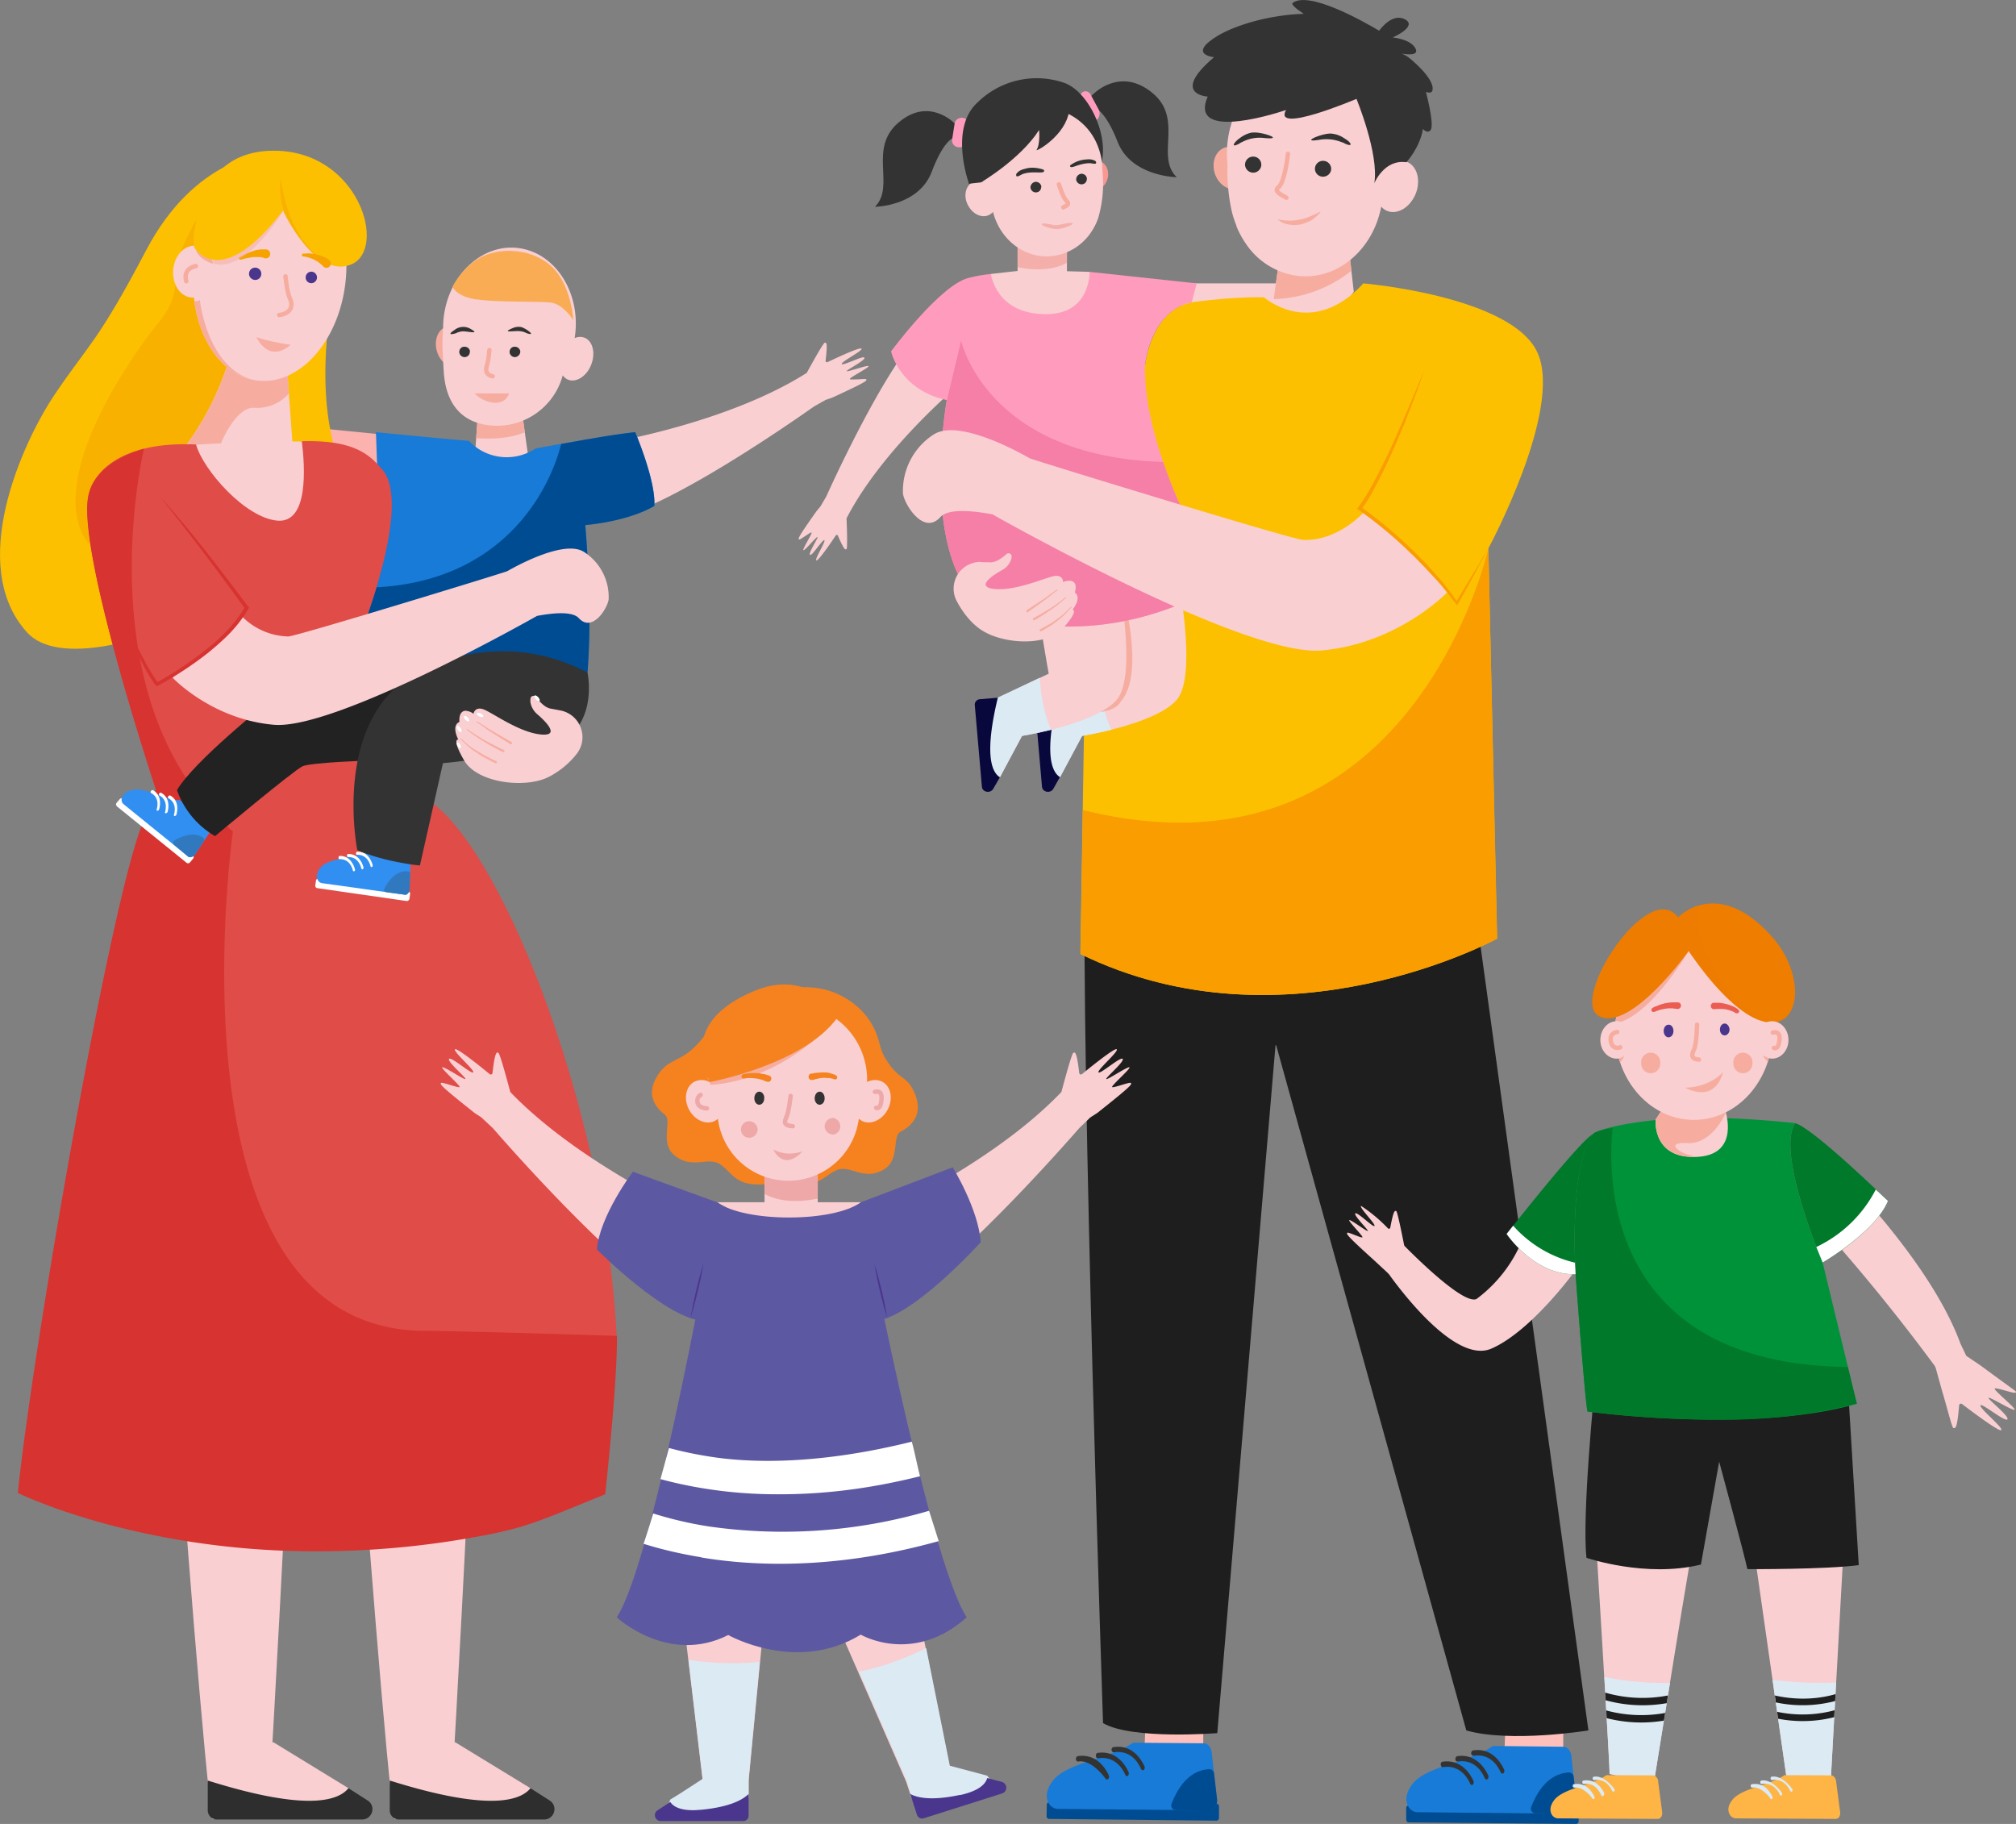 <svg xmlns="http://www.w3.org/2000/svg" viewBox="0 0 105 95"><rect x="0" y="0" width="105" height="95" fill="#808080" stroke="none"/><path fill="#fcb2ae" d="M19.59 22.6l-5.23-.52.35 1.29 6.11 1.49z"/><g fill="#f9cfd2" stroke-width=".58"><path d="M44.26 19.74c.01-.09 1.06-.62.97-.67-.05-.03-.32.05-.58.13-.28.08-.55.16-.55.13-.02-.06 1-.57.92-.7-.03-.06-.33.05-.61.17-.29.11-.56.22-.57.16-.02-.13 1.12-.7 1.03-.8-.08-.1-1.36.51-1.77.7a.07.07 0 01-.1-.07c.1-.88.06-.95-.04-.94-.07 0-.58.91-.94 1.57-4.1 2.61-10.25 3.63-10.25 3.63s-3.2 4.33-.12 3.99c2.7-.3 9.19-4.77 10.75-5.87l.6-.34.35-.12c1.82-.84 1.8-.88 1.77-.95 0-.03-.21-.02-.42 0-.22 0-.44.02-.44-.02zm-1.99 8c.03.07-.52.92-.42.92.09 0 .69-.73.73-.69.04.05-.5.86-.39.93.06.03.22-.17.38-.38.17-.21.33-.42.37-.38.06.09-.53 1-.42 1.05.1.04.8-.98 1.01-1.3.03-.04.1-.04.11.01.31.71.38.75.45.7.05-.04.03-.94 0-1.6 1.91-3.72 6.07-7.14 6.07-7.14s.47-4.62-1.68-3.04c-1.89 1.39-4.77 7.55-5.45 9.05l-.3.51-.2.24c-1 1.41-.96 1.43-.91 1.48.02.02.17-.08.32-.18.15-.1.31-.21.33-.18zm-14.64 65.4l-3.93-2.4-3.4 2 1.18.84 4.12.59s1.6-.2 1.68-.24c.07-.05.35-.79.35-.79z"/><path d="M18.16 58.2l.62 15.65c.09 2.31 1.44 19.46 1.76 20.9l2.92-.21s1.98-33.12 1.36-36.35c-.62-3.23-6.66 0-6.66 0z"/></g><g stroke-width=".58"><path fill="#2d2e2d" d="M27.63 93.14l1 .64c.45.29.25.99-.3.99h-7.55a.48.48 0 01-.48-.47v-1.56c5.03 1.58 6.76 1.1 7.33.4z"/><path fill="#f9cfd2" d="M18.15 93.14l-3.92-2.4-3.41 2 1.18.84 4.12.59s1.6-.2 1.68-.24c.07-.05.35-.79.35-.79z"/><path fill="#f9cfd2" d="M8.68 58.2l.62 15.65c.1 2.31 1.44 19.46 1.77 20.9l2.9-.21s2-33.12 1.37-36.35c-.62-3.23-6.66 0-6.66 0z"/><path fill="#2d2e2d" d="M18.15 93.14l1 .64c.45.29.25.99-.3.99H11.3a.48.48 0 01-.48-.47v-1.56c5.03 1.58 6.76 1.1 7.33.4z"/><path fill="#ffc0bb" d="M62.67 91.58v-2.1l-2.44-.67-.54.23-.1 2.54.77 2.2z"/><path fill="#004c92" d="M54.64 94.74l8.71.09c.08 0 .14-.06.14-.14v-.6a.13.13 0 00-.13-.14l-8.7-.08a.13.13 0 00-.14.13l-.01.6c0 .08.06.14.13.14z"/><path fill="#177bd7" d="M63.11 91.28l.27 2.44c.04.3-.14.58-.37.57l-7.9-.07a.58.58 0 01-.52-.36c-.11-.25-.13-.6.23-1.09.7-.95 2.96-1.17 4.13-1.96a.25.25 0 01.14-.04l3.61.03c.2 0 .38.2.41.48z"/><path fill="#333" d="M59.56 92.2c.06-.04.08-.14.05-.2-.16-.34-.63-1.16-1.62-1-.06 0-.1.08-.1.15.02.08.07.13.12.12.9-.14 1.3.58 1.42.87.03.06.08.08.13.05zm-.83.3c.06-.04.08-.13.05-.2-.15-.34-.63-1.15-1.62-1-.05.01-.1.09-.08.16 0 .08.05.13.11.12.89-.14 1.3.58 1.42.86.02.06.08.09.12.06z"/><path fill="#004c92" d="M63.01 94.3c.21 0 .38-.23.38-.5a.5.5 0 000-.08l-.16-1.36a.24.24 0 00-.24-.21h-.01c-.57.02-1.4.35-1.96 1.8-.06.16.05.33.22.33z"/><path fill="#ffc0bb" d="M81.42 91.9v-2.1l-2.45-.67-.54.24-.1 2.53.78 2.21z"/><path fill="#004c92" d="M73.37 94.92l8.71.08c.08 0 .14-.06.14-.13v-.61a.13.13 0 00-.13-.14l-8.7-.08a.13.13 0 00-.15.13v.61c0 .08.06.14.13.14z"/><path fill="#177bd7" d="M81.84 91.45l.27 2.45c.04.3-.14.57-.37.57l-7.9-.08a.56.56 0 01-.52-.36c-.11-.24-.13-.6.23-1.09.7-.94 2.96-1.17 4.13-1.95a.26.26 0 01.14-.05l3.6.04c.21 0 .39.2.42.47z"/></g><g fill="#333" stroke-width=".58"><path d="M78.29 92.37c.06-.04.08-.13.05-.2-.16-.34-.63-1.16-1.62-1-.06.01-.1.08-.1.16.02.08.07.12.12.12.9-.14 1.3.58 1.42.86.03.06.08.08.13.06zm-.82.3c.05-.03.07-.13.04-.2-.15-.33-.63-1.15-1.62-1-.05.02-.1.09-.09.17.01.07.06.12.12.11.89-.14 1.3.58 1.41.87.03.06.09.08.14.05z"/><path d="M76.7 92.96c.05-.04.08-.13.04-.2-.15-.34-.63-1.15-1.62-1-.05.01-.1.09-.08.16 0 .08.06.13.11.12.89-.14 1.3.58 1.42.86.02.06.08.09.13.06z"/></g><g stroke-width=".58"><path fill="#004c92" d="M81.75 94.47l-1.78-.02a.24.24 0 01-.22-.33c.56-1.45 1.39-1.77 1.96-1.8.13 0 .24.1.25.21l.15 1.37v.07c0 .27-.16.5-.37.5z"/><path fill="#1e1e1e" d="M56.52 44.87C59.83 48.6 66.47 54 66.47 54L63.4 90.27s-4.43.36-5.95-.52c0 0-1.16-34.38-.94-44.88z"/><path fill="#1e1e1e" d="M57.77 46.26c.01-.53-1.28 1.03-1.26.6.51-8.8 16.62-1.42 16.62-1.42l3.38-.53 6.22 45.22s-4.05.66-6.36 0l-9.9-35.68s-3.55-1.14-8.7-8.2z"/><path fill="#f9cfd2" d="M62.33 14.76h5.5l.26 2.47s-1.79.47-1.96.36c-.16-.11-3.13-.82-3.13-.9 0-.06-1.55-.39-1.48-.42.07-.04.11-1.52.11-1.52z"/><path fill="#f9cfd2" d="M70.23 12.74l.28 2.46-.15.2a4.75 4.75 0 01-4.23 1.71l.58-4.2z"/><path fill="#f6ada0" d="M66.34 15.58l.37-2.67 3.52-.17.16 1.36a6.8 6.8 0 01-4.05 1.48zM65 8.5c.18.6-.07 1.19-.56 1.32-.48.14-1-.23-1.18-.82-.17-.6.08-1.18.56-1.32.48-.13 1.01.24 1.18.83z"/><path fill="#f9cfd2" d="M64.4 11.76a5 5 0 01-.26-.82 9.66 9.66 0 01-.21-2.22c0-.15 0-.3-.02-.44a5.2 5.2 0 01.22-1.82 4.4 4.4 0 014.25-3.25c2.56.1 4.45 2.54 4.18 5.26.29-.13.6-.13.85.03.48.31.6 1.1.24 1.77-.36.67-1.04.96-1.53.65a.85.85 0 01-.18-.16c-.44 2.3-2.35 3.88-4.42 3.6a3.82 3.82 0 01-2.64-1.68 4.5 4.5 0 01-.49-.92z"/></g><g fill="#333" stroke-width=".58"><path d="M68.49 8.74c-.03.22.13.43.36.46.23.03.45-.13.48-.36a.42.42 0 00-.37-.46.42.42 0 00-.47.36zm-3.64-.22c-.03.23.14.44.37.47.23.03.44-.14.47-.36a.42.42 0 00-.37-.47.42.42 0 00-.47.36zm3.88-1.24a2.12 2.12 0 011.16.13l.07.02.07.04c.46.22.38-.04-.02-.27a1.39 1.39 0 00-.66-.24c-.45-.05-1.72.5-.62.32zm-3.51-.38a1.5 1.5 0 00-.64.29c-.28.18-.55.58 0 .27l.06-.04.07-.03a1.96 1.96 0 011.15-.2c1.11.1-.2-.36-.64-.28z"/><path d="M63.46 1.84C64.39 1.3 66.13.77 67.9.72c-.42-.28-.67-.5-.57-.57.84-.63 3.61.92 4.5 1.45.16-.22.73-.9 1.33-.6.72.36-.62.95-.62.95s.96.09 1.19.59c.17.37-.42.3-.74.25.1.03.24.1.4.22 0 0 1.34 1.06 1.22 1.68-.03.15-.16.16-.34.1.16.64.44 1.86.21 2.02-.13.1-.26.02-.37-.09-.16.98-.86 1.73-.86 1.73-1.16-.17-1.67 1.09-1.67 1.09.25-1.53-.93-4.39-.93-4.39s-4.38 1.86-3.67.58c0 0-5.14 1.77-4.08-.7 0 0-1.96-.1.33-2.05 0 0-1.44-.14.23-1.14z"/></g><g stroke-width=".58"><path fill="#f9cfd2" d="M51.6 14.27l1.77-.2 3.38.09.66 1.53-1.06.9s-.65.6-1.46.44c-.82-.15.99.12-.95-.2-1.94-.33-2.3-.21-2.28-.56.03-.35-.15-.6-.12-.92l.07-1.08z"/><path fill="#fdc000" d="M71 14.76s7.83.66 9.1 3.66c1.28 3-2.58 10.14-2.58 10.14l.45 20.33s-11 6.03-21.7.8l.35-21.47 1.36-9.61 1.66.43s.3-3.03 2.6-3.32c2.32-.3 3.6-.23 3.6-.23s2.48 2.2 5.17-.73z"/><path fill="#f9cfd2" d="M61.29 29.7s-.72-.56-.88-.5c-.15.06-3.35.14-3.35 1.15.01 1 .69 4.74.69 4.74l-2.66 1.25-.44.7-.16 2.35s.2.9.23.93c.03.04.49.16.49.16l1.15-2.15c.88-.15 3.96-.76 4.93-1.88 1.12-1.3 0-6.74 0-6.74z"/><path fill="#dceaf4" d="M57.29 35.3l-2.2 1.04-.44.7-.16 2.35s.2.9.23.93c.03.04.49.16.49.16l1.15-2.15c.3-.05.87-.16 1.52-.32-.44-.97-.56-2-.6-2.7z"/><path fill="#09083c" d="M55.2 40.48l-.33.59c-.15.28-.58.2-.6-.1l-.37-4.25a.28.28 0 01.26-.3l.93-.08c-.7 2.9-.33 3.86.12 4.14z"/><path fill="#f6ada0" d="M58.67 31.75l-.7.26c-.16.06-.36.28-.35 1.29 0 1-1.18.86-1.18.86h-.4l.18.34.35.18s-.3.65-.26.68c.03.04.09.35.09.35l.96 1.37c.88-.15.96-.48 1.03-.56 1.13-1.31.28-4.77.28-4.77z"/><path fill="#f9cfd2" d="M58.16 29.7s-.72-.56-.87-.5c-.16.06-3.36.14-3.35 1.15 0 1 .68 4.74.68 4.74l-2.65 1.25-.45.7-.16 2.35s.2.9.23.93c.03.04.49.16.49.16l1.15-2.15c.88-.15 3.97-.76 4.93-1.88 1.13-1.3 0-6.74 0-6.74z"/><path fill="#dceaf4" d="M54.16 35.3l-2.2 1.04-.44.7-.16 2.35s.2.9.23.93c.03.04.49.16.49.16l1.15-2.15c.3-.05.87-.16 1.52-.32-.43-.97-.56-2-.59-2.7z"/><path fill="#09083c" d="M52.08 40.48l-.34.59c-.15.28-.58.2-.6-.1l-.37-4.25a.28.28 0 01.26-.3l.94-.08c-.7 2.9-.34 3.86.1 4.14z"/><path fill="#f6ada0" d="M66.53 11.42a2.78 2.78 0 001.71-.15l.14-.06.13-.06c.1-.04.18-.1.28-.13a2.2 2.2 0 01-.2.23l-.25.2c-.18.1-.39.19-.6.24-.2.04-.43.04-.64 0a1.2 1.2 0 01-.57-.27z"/><path fill="#ff9cbd" d="M51.6 14.27c-.37.04-.76.1-1.13.2-1.48.34-4.06 3.83-4.06 3.83s.43 2.01 2.9 2.54c0 0-1.84 10.22 3.3 11.43 6.46 1.52 11.56-2.24 11.56-2.24l-2.53-3.35s-2.1-4.27-2-7.64c0 0 .23-2.81 2.43-3.3l.26-.98-5.58-.6s.06 2.15-2.17 2.2c-2.72.06-2.97-2.1-2.97-2.1z"/><path fill="#fc903a" d="M61.64 26.68zm0 0zm0 0z"/><path fill="#f57fa6" d="M55.73 32.63c-.99 0-2.04-.1-3.13-.36-5.13-1.21-3.28-11.43-3.28-11.43l.74-3.1s1.3 6.05 10.52 6.32c.51 1.5 1.04 2.59 1.06 2.62l2.53 3.35s-3.53 2.6-8.43 2.6z"/><path fill="#f9cfd2" d="M71.06 26.65s-1.35 1.55-3.2 1.47c-.57-.02-14.17-4.2-14.23-4.25-.87-.5-3.78-2.03-5-1.24a3.49 3.49 0 00-1.6 3.09c.09.58 1.08 2.17 1.94 1.22.4-.45 1.59-.36 2.72-.15 0 0 13.1 7.44 17.14 7.09 4.03-.36 6.58-3.06 6.58-3.06s-2.4-3.08-4.35-4.17z"/><path fill="#f9cfd2" d="M51.1 29.27a1.39 1.39 0 00-1.27 2.04c.25.47.64 1.04 1.19 1.44 1.1.8 3.47.96 4.34-.02.87-.98.5-.97.5-.97s.51-.62.12-.9c0 0 .18-.5-.17-.6 0 0-.23-.05-.44.06 0 0 .02-.33-.36-.33-.39 0-2.06.83-3.27.68-.94-.12 0-.73.46-.98a1 1 0 00.45-.51.7.7 0 00.04-.19c.01-.14-.16-.23-.27-.13-.2.18-.54.44-.85.43l-.48-.01z"/></g><path fill="#f6ada0" stroke-width=".58" d="M55.8 31.64c-.11.1-.36.43-.7.67l-.3.23-.29.18-.2.12-.08.04a.05.05 0 01-.06-.01l-.02-.02a.07.07 0 010-.05l.01-.02.02-.01.08-.04.2-.11.3-.17.3-.21c.37-.24.64-.58.75-.65a.7.7 0 010 .06zm-.27-.5c-.12.09-.42.37-.77.6l-.32.22-.28.18-.2.12-.09.04h-.02-.02-.02l-.01-.03v-.05l.03-.03.08-.04.2-.11.29-.17.33-.2c.35-.22.66-.48.78-.57l.02.04zm-.43-.41l-.18.13c-.16.12-.34.28-.55.43l-.84.6h-.02-.02-.02l-.01-.02a.07.07 0 010-.05v-.02l.02-.02.85-.56c.22-.14.4-.3.56-.4l.16-.11.05.02z"/><g stroke-width=".58"><path fill="#f99d00" d="M56.4 42.19l-.12 7.5c10.69 5.23 21.7-.8 21.7-.8l-.46-20.33s-3.97 17.9-21.12 13.63z"/><path fill="#333" d="M49.71 6.42s-1.33-1.4-2.92-.03c-1.59 1.36-.14 3.31-1.22 4.38 0 0 2.28-.02 2.96-1.83.52-1.37.96-1.7 1.14-1.77.1-.05.2-.13.24-.26.05-.13.04-.32-.2-.5z"/><path fill="#ff9cbd" d="M50.15 6.14c-.2-.03-.4.1-.43.3l-.13.83c-.03.2.13.4.36.4.2.02.38-.12.4-.3l.1-.85a.35.35 0 00-.3-.38z"/><path fill="#333" d="M56.98 4.87s1.38-1.4 3.04-.03c1.65 1.36.14 3.31 1.27 4.39 0 0-2.37-.03-3.08-1.84-.54-1.37-1-1.7-1.18-1.77a.44.44 0 01-.26-.25c-.05-.14-.04-.32.21-.5z"/><path fill="#ff9cbd" d="M56.36 4.82c.14-.12.34-.07.44.1l.42.78c.1.19.05.44-.12.55-.15.1-.34.05-.43-.13l-.4-.78a.44.44 0 01.09-.52z"/><path fill="#f9cfd2" d="M53 14.94h2.57v-2.53H53z"/><path fill="#f5afaa" d="M53 13.93V12.4h2.57v1.29c-.55.3-1.37.46-2.57.23z"/><path fill="#333" d="M50.47 9.57s-1.06-2.88.45-4.24a4.39 4.39 0 014.55-1c1.27.5 2.27 2.73 1.9 4.14l-4.1-.7z"/><path fill="#f99893" d="M56.42 9.02c-.1.41.1.8.46.88.35.07.71-.2.81-.62.1-.42-.1-.81-.45-.89-.35-.07-.72.21-.82.63z"/><path fill="#f9cfd2" d="M57.2 11.35a6.4 6.4 0 00.22-2.43c0-.41-.06-.83-.22-1.25a3.1 3.1 0 00-3.18-2.04 3.31 3.31 0 00-2.83 3.85.65.65 0 00-.61.06c-.34.24-.4.8-.11 1.24.28.45.78.61 1.12.37a.63.63 0 00.13-.11c.4 1.56 1.83 2.56 3.32 2.26a2.84 2.84 0 001.85-1.3c.13-.2.23-.42.31-.65z"/><path fill="#333" d="M51.09 9.5s2.05-1.2 3.03-2.73c0 0 .07.75-.14 1.05.08.04 1.5-.79 1.7-2.01.2-1.23-1.8-.48-1.8-.48s-1.18-.04-1.23 0c-.05.03-.82.66-.85.7l-.93 1.8-.2.64-.21 1.1z"/><path fill="#f99d00" d="M77.1 29.26l-.43.71-.8 1.33-.2-.28-.13-.18-.14-.17-.27-.35-.3-.34-.14-.16-.15-.17-.3-.33-.63-.63a23.24 23.24 0 00-2.65-2.23l.23-.34.26-.43.24-.45a32.02 32.02 0 001.27-2.74l.2-.46.18-.47.18-.46c.24-.63.47-1.25.68-1.89a104.46 104.46 0 01-1.57 3.69c-.27.6-.56 1.21-.87 1.8-.3.6-.63 1.18-1.02 1.71l-.06.08.09.06a22.24 22.24 0 012.71 2.26c.22.2.42.42.63.63l.3.32.15.16.15.16.3.33.28.34.14.17.13.18.27.34.06.08.05-.08.8-1.44.39-.73.39-.72-.43.7z"/><path fill="#f9cfd2" d="M27.2 21.56l.32 2.28s-1.73 1.18-2.78-.16l.17-2.36z"/><path fill="#f6ada0" d="M24.2 17.76c.18.55 0 1.12-.39 1.28-.4.16-.86-.15-1.04-.7-.18-.54 0-1.11.39-1.28.39-.16.86.16 1.04.7zm.6 5.05l.11-1.5 2.3.25.12.96c-.43.18-1.25.4-2.53.3z"/><path fill="#f9cfd2" d="M23.11 19.33c-.04-.67-.09-1.34-.05-1.92l.02-.37c0-.51.09-1.03.27-1.55.6-1.67 2.06-2.73 3.56-2.58 2.03.2 3.39 2.39 3.02 4.7.23-.1.48-.08.67.07.37.3.4.98.09 1.53-.32.55-.88.77-1.25.48a.69.69 0 01-.13-.14 3.55 3.55 0 01-4.11 2.56c-.8-.16-1.97-.71-2.09-2.78z"/><path fill="#333" d="M27.09 17.25c.1.01.22.04.33.1.58.2-.06-.28-.3-.32a.78.78 0 00-.42.06c-.65.28.13.12.39.16zm-3.01.01a.88.88 0 00-.34.1c-.36.1-.36.02-.07-.17a.73.73 0 01.8-.08c.62.34-.13.13-.39.15z"/><path fill="#f9ac53" d="M24.81 15.6c-1.08-.17-1.24-.67-1.24-.67s.62-1.25 1.79-1.67c1.16-.42 2.71-.17 3.57.83.85 1 .93 2.59.93 2.59s-.51-.84-1.17-.92c-.65-.08-2.8 0-3.88-.17z"/><path fill="#fdc000" d="M13.82 7.99s-3.68.23-6.2 5.03-3.01 4.92-4.74 7.48c-1.73 2.56-4.63 8.96-1.47 12.44 3.16 3.47 17.8-4.66 17-6.8-.8-2.13-1.85-4.15-1.32-9.23.53-5.07-3.27-8.92-3.27-8.92z"/><path fill="#f6a300" d="M10.22 12.98s-.51-.63.41-2.17c0 0-1.47 2.12-1.47 3.58s-.64 2.06-1.33 2.96c-.69.9-5.06 6.84-3.6 10.33C5.7 31.18 14.4 28.8 14.4 28.8l-.28-9.33z" opacity=".5" style="mix-blend-mode:multiply"/><path fill="#f9cfd2" d="M11.81 19.1s-.8 2.7-2.77 4.89c.09.03 2.54 2.75 6.3.6l-.37-5.16z"/><path fill="#f6ada0" d="M14.97 19.42l-3.16-.32s-.8 2.7-2.77 4.89c.04.01.84.86 2.17 1.23-.57-.43.75-4.06 2.02-3.98a2.2 2.2 0 001.82-.75z"/><path fill="#f9cfd2" d="M17.99 14.74c.36-3.06-1.11-5.76-3.28-6.03-2.18-.26-4.23 2.01-4.6 5.08-.35 3.07 1.12 5.77 3.29 6.03 2.17.27 4.23-2 4.59-5.08z"/><path fill="#f6a300" d="M12.47 13.4l.2-.11a3.48 3.48 0 01.7-.27l.13-.02.11-.01h.1a.6.6 0 01.08 0h.07a.23.23 0 01.2.16.23.23 0 01-.06.25.23.23 0 01-.21.05h-.02l-.04-.02a.5.5 0 00-.06-.02l-.07-.01-.09-.01H13.17l-.44.08-.2.06a.08.08 0 01-.08-.05.08.08 0 01.02-.09z"/><path fill="#f6ada0" d="M14.76 10.97s-1.92 3.28-3.67 2.76c0 0-.64-.34-.87-.75-.26-.48 4.54-2 4.54-2z" opacity=".5" style="mix-blend-mode:multiply"/><path fill="#f9cfd2" d="M11.17 14.23c.06-.74-.37-1.39-.97-1.43-.6-.05-1.12.51-1.18 1.26-.06.75.37 1.4.97 1.44.6.05 1.12-.52 1.18-1.27z"/><path fill="#f6ada0" d="M11.1 13.7a.96.96 0 00-.9-.72c.1.53.87.75.87.75.05.02-.02-.04.03-.02z"/><path fill="#fdc000" d="M10.12 12.89s1.35 2.37 4.62-1.92c0 0 1.67 3.6 3.56 2.8 1.89-.8.4-5.92-4.04-5.92-4.43 0-4.14 5.04-4.14 5.04z"/><path fill="#f6a300" d="M16.84 13.88l-.04-.04-.04-.04-.06-.05-.06-.05-.08-.06a.9.9 0 00-.1-.06l-.09-.05a1.86 1.86 0 00-.39-.14l-.14-.03h-.05a.07.07 0 01-.05-.03.07.07 0 01-.02-.05l.02-.04a.07.07 0 01.04-.03h.06l.16-.01a1.77 1.77 0 01.47.05l.13.03.12.04a4.04 4.04 0 01.3.13l.05.04.04.03a.23.23 0 01.11.13.23.23 0 01-.15.29.22.22 0 01-.23-.06z"/><path fill="#f6ada0" d="M13.36 17.56s.6 1.4 1.78.4c0 0-1.07-.14-1.78-.4z"/></g><path fill="none" stroke="#f6ada0" stroke-linecap="round" stroke-miterlimit="10" stroke-width=".23" d="M10.2 13.86s-.69.09-.5.79"/><path fill="#4a368c" d="M13.3 14.58c.17 0 .31-.14.31-.32a.32.32 0 00-.32-.32.32.32 0 00-.32.32c0 .18.15.32.32.32zm2.92.17a.3.3 0 00.29-.3.3.3 0 00-.3-.3.3.3 0 00-.29.3c0 .17.13.3.3.3z"/><path fill="none" stroke="#f6ada0" stroke-linecap="round" stroke-miterlimit="10" stroke-width=".23" d="M14.87 14.39s.06.79.24 1.18c.17.38.03.76-.57.84"/><g stroke-width=".58"><path fill="#f6ada0" d="M13.23 19.8c-2.45-.62-2.82-4.17-2.82-4.17a.61.61 0 01-.29.06c.29 2.14 1.48 3.8 3.1 4.1z"/><path fill="#f6a300" d="M14.63 9.35s-.18.5.18 1.75c.25.51 1.26 2.36 2.5 2.72-.56-.26-2.19-1.16-2.68-4.47z" opacity=".5" style="mix-blend-mode:multiply"/><path fill="#f9cfd2" d="M7.5 23.36s6.87-.6 9.82-.27c0 0 .05 1.83-.07 1.92-.12.1-1.45 2.75-1.56 2.84-.1.09-1.78.48-1.78.48s-1.05-.45-1.5-.6a5.03 5.03 0 01-1.69-.86c-.28-.33-2.2-1.4-2.3-1.4-.08 0-.92-2.1-.92-2.1z"/><path fill="#177bd7" d="M33.09 22.51c-1.28.12-5.2.85-5.2.85a2.7 2.7 0 01-3.47-.4c-.77-.05-4.84-.45-4.84-.45l.06 1.67-1.11.44L18 31.1v3.7c5.6 1.6 12.6.23 12.6.23.26-3.43-.11-7.68-.11-7.68 2.44-.25 3.59-1 3.59-1 .1-1.29-1-3.85-1-3.85z"/><path fill="#abd9f6" d="M29.23 23.12l.24-.04a2 2 0 00-.24.04zm.25-.05zm1.17-.2h.01zm.02 0zm0 0h0zm.03 0zm2.38-.36z"/><path fill="#004c92" d="M24.34 35.6c-1.74 0-3.65-.15-5.46-.56-.17-1.1-.17-1.87-.17-1.87s.46-1.12.9-2.58c6.52-.34 8.98-4.93 9.62-7.47l.24-.04h.01l1.17-.21h.04a34.1 34.1 0 012.39-.36s1 2.36 1 3.68v.16s-1.15.76-3.6 1c0 0 .22 2.39.22 5.02a37 37 0 01-.1 2.67s-2.79.55-6.26.55z"/><path fill="#e04c48" d="M22.52 41.84c-3.84-2.8-3.8-8.67-3.8-8.67s2.78-6.88 1.2-8.7c-.63-.74-1.41-1.57-4.2-1.49.17 1.38.35 4.25-1.25 4.14-1.7-.13-3.9-2.66-4.26-3.97-3.84-.17-5.33 1.37-5.6 2.67C4 28.73 8.13 41.13 8.13 41.13S5.2 58.36 4.28 67.6c0 0 20.86 3.27 27.85 2.32-.44-11.43-5.77-25.27-9.6-28.08z"/><path fill="#e2e4c3" d="M33.09 65.41zm0 0zm0 0zm0 0zm0 0zm-.01-.02zm0 0zm0-.03zm-.01 0zm0-.02zm-.01-.01zm0-.01zm0 0zm0-.01zm0 0zm0-.01h-.01zm-.06-.15zm0 0zm0-.01zm-.04-.1zm0-.02zm-.28-.84zm-.03-.08zm0-.01v-.02.02zm0-.02l-.01-.02v.02zm-.02-.03zm0-.01v-.02.02zm-.01-.02V64zm0-.02l-.02-.05.01.05zm-.02-.05l-.01-.03v.03zm-.01-.03l-.04-.12.04.12zm-.04-.13zm-.01-.02zm-.02-.05z"/><path fill="#d73330" d="M16.53 80.8a42.23 42.23 0 01-7.47-.64c-5.11-.9-8.13-2.4-8.13-2.4.73-7.24 4.74-30.38 6.44-34.72l2.35 1.9c.02.02.05.02.08.02s.07-.01.1-.04l.16-.2a.12.12 0 00.01-.13.4.4 0 00.1-.1l.44-.66.34-.52c.09-.14.09-.29 0-.36L9.4 41.71a.13.13 0 00-.07-.03c-.4-.02-.85-.2-1.29-.35l.08-.2S4.54 30.36 4.54 26.54c0-.28.02-.52.06-.72.27-1.3 1.56-2.04 2.9-2.45 0 0-3.17 13.21 4.63 19.94 0 0-3.7 26.01 10.04 26.01 1.72 0 9.96.26 9.96.26s.08 1.8-.61 8.25c-3.57 1.45-4.1 1.74-6.73 2.22a46.13 46.13 0 01-8.26.75z"/><path fill="#fff" d="M6.09 42l3.63 2.94c.05.04.13.03.17-.02l.17-.2a.12.12 0 00-.02-.17L6.41 41.6a.13.13 0 00-.17.02l-.17.2a.12.12 0 00.02.17z"/><path fill="#318ff1" d="M10.95 43.3l-.78 1.19c-.1.14-.27.2-.36.13l-3.37-2.73a.3.3 0 01-.09-.33c.04-.15.17-.32.5-.4.65-.2 1.7.48 2.49.52a.1.1 0 01.07.03l1.54 1.24c.09.07.09.22 0 .36z"/></g><g fill="#fff" stroke-width=".58"><path d="M9.1 42.5c.03 0 .07-.02.09-.07.05-.2.15-.73-.33-1a.12.12 0 00-.1.05c-.02.04-.02.07 0 .09.44.24.35.7.3.87-.01.03 0 .06.03.06zm-.47-.14c.03 0 .08-.03.1-.07.05-.2.14-.73-.34-1-.03-.01-.07 0-.1.04-.02.04-.01.08.01.1.43.23.34.7.3.86-.02.04 0 .07.03.07z"/><path d="M8.2 42.23c.03 0 .07-.03.09-.08.05-.2.15-.72-.33-1a.12.12 0 00-.1.05c-.02.04-.02.08 0 .1.44.23.35.7.3.86-.01.03 0 .06.03.07z"/></g><g stroke-width=".58"><path fill="#029d77" d="M10.07 44.6a.4.4 0 00.1-.11l.44-.66-.44.66a.4.4 0 01-.1.1z"/><path fill="#3079bf" d="M9.9 44.65a.16.16 0 01-.1-.03L9.06 44c-.07-.06-.06-.18.02-.23.4-.22.7-.3.95-.3s.43.08.56.17c.05.04.07.12.03.18l-.44.66a.4.4 0 01-.1.1.3.3 0 01-.16.06z"/><path fill="#fff" d="M16.53 46.26l4.65.67c.06 0 .13-.04.14-.1l.04-.26a.12.12 0 00-.11-.14l-4.65-.67a.13.13 0 00-.14.1l-.04.26c0 .07.04.13.1.14z"/><path fill="#318ff1" d="M21.38 44.9l-.05 1.4c0 .18-.12.32-.25.3l-4.31-.6c-.11-.02-.21-.1-.25-.25-.04-.14-.02-.35.21-.6.46-.48 1.71-.45 2.41-.8a.13.13 0 01.08-.02l1.97.28c.11.02.2.14.19.3z"/></g><g fill="#fff" stroke-width=".58"><path d="M19.37 45.16c.03-.02.05-.07.04-.1-.06-.21-.25-.71-.8-.7-.04 0-.07.05-.07.09 0 .04.02.08.06.07.5-.01.66.43.7.6 0 .03.04.05.07.04zm-.47.11c.02-.01.04-.06.03-.1-.05-.2-.25-.7-.8-.69-.03 0-.06.04-.06.08 0 .05.02.08.05.08.5-.02.66.42.7.6.01.03.04.05.07.03z"/><path d="M18.45 45.38c.03-.01.05-.07.04-.1-.06-.21-.25-.71-.8-.7-.04 0-.06.05-.06.1 0 .04.02.07.05.07.5-.02.66.42.7.59.01.04.04.05.07.04z"/></g><g stroke-width=".58"><path fill="#f8d7ca" d="M21.28 46.5v-.02.01z"/><path fill="#02ac98" d="M21.33 46.36zm0-.02zm0 0zm0-.01zm0-.02l.03-.79z"/><path fill="#3079bf" d="M21.1 46.6h-.02l-.96-.13a.14.14 0 01-.1-.2c.4-.73.83-.89 1.14-.89h.08c.06 0 .12.07.12.14l-.03.79v.04a.39.39 0 01-.04.13l-.01.01c-.05.07-.11.12-.18.12z"/><path fill="#232222" d="M13.9 36.62s-3.79 3.02-4.68 4.53c0 0 .42 1.5 1.98 2.4 0 0 4.1-3.43 4.56-3.64.46-.2 3.5-.3 3.5-.3s3.56-3.5 3.56-3.52c0-.02-.21-1.44-.37-1.44l-5.83-.32-2.05 1.63z"/><path fill="#333" d="M30.6 35.04s.77 3.5-2.7 4.05c-3.45.55-4.83.66-4.83.66l-1.2 5.33s-1.77-.16-3.26-.8c0 0-1.41-7.02 3.3-9.35a9.43 9.43 0 018.7.11z"/><path fill="#f9cfd2" d="M30.42 28.75c-.97-.63-3.3.6-4 1-.04.04-10.93 3.38-11.4 3.4a3.49 3.49 0 01-2.44-1.07c-.41.56-1.64 2.07-3.42 3.02l-.17.2s2.04 2.17 5.27 2.45c3.23.29 13.71-5.67 13.71-5.67.9-.17 1.86-.24 2.18.12.7.76 1.49-.51 1.55-.98a2.79 2.79 0 00-1.28-2.47z"/><path fill="#d73330" d="M12.93 31.6a192.81 192.81 0 00-2.25-2.94 67 67 0 00-2.38-2.84 149.72 149.72 0 014.43 5.84c-.24.42-.55.8-.88 1.16a9.38 9.38 0 01-1.14 1.03 17.35 17.35 0 01-2.5 1.67l-.07-.08-.1-.15-.2-.32-.19-.32-.17-.33a36.4 36.4 0 01-1.3-2.69l-.6-1.37a43.98 43.98 0 001.76 4.13l.17.34.18.33.2.32.1.16.12.15.04.06.07-.03A18.47 18.47 0 0010.84 34c.4-.33.8-.67 1.16-1.05.36-.38.68-.8.94-1.25l.03-.06z"/><path fill="#f9cfd2" d="M29.17 37c1.07.2 1.53 1.46.84 2.3a4.4 4.4 0 01-1.5 1.2c-1.26.58-3.68.26-4.34-.9-.67-1.16-.3-1.08-.3-1.08s-.39-.72.06-.92c0 0-.07-.54.3-.58 0 0 .24 0 .43.16 0 0 .05-.34.43-.26.4.07 1.9 1.25 3.13 1.34.98.07.15-.73-.25-1.07-.18-.16-.3-.37-.34-.6a.7.7 0 010-.2c.01-.15.2-.2.3-.08.16.22.44.55.76.6l.48.09z"/></g><path fill="#f6ada0" stroke-width=".58" d="M23.99 38.51c.13.1.41.43.8.67l.35.23.33.17c.1.06.17.1.23.12l.09.05a.06.06 0 00.07-.01.06.06 0 00.01-.07.06.06 0 00-.03-.03l-.1-.04-.22-.11-.33-.17a10.8 10.8 0 00-.35-.21c-.43-.24-.74-.58-.85-.65a.6.6 0 000 .05zm.31-.5c.14.09.48.37.88.6l.36.22.33.18.23.12.1.04a.06.06 0 00.06-.01l.01-.02v-.05a.06.06 0 00-.02-.03l-.1-.04-.23-.11-.33-.17a6.7 6.7 0 01-.37-.2c-.4-.22-.75-.48-.9-.57l-.02.04zm.5-.41l.2.13c.18.12.38.28.62.43l.96.6h.05a.06.06 0 00.04-.02v-.03a.06.06 0 00-.03-.06l-.97-.56c-.25-.14-.46-.3-.64-.4l-.18-.11-.06.02z"/><path fill="#fff" stroke-width=".58" d="M28.03 36.31c-.07-.07-.15-.11-.19-.08-.03.03 0 .12.07.2.07.07.15.1.19.08.03-.04 0-.12-.07-.2zm-4.21 1.51c-.04.02-.03.11.03.2.05.08.13.13.17.1.04-.02.03-.1-.03-.2-.06-.08-.13-.13-.17-.1zm-.01.85c-.03.02-.03.1.02.18.05.08.12.13.15.11.04-.02.03-.1-.01-.18-.05-.08-.12-.13-.16-.11zm.36-1.37c-.03.02 0 .11.07.19.07.07.15.1.19.07.03-.03 0-.11-.07-.19-.07-.07-.16-.1-.19-.08zm.87-.14c-.1-.04-.19-.04-.21 0-.02.04.04.1.13.15.1.05.2.05.21 0 .02-.04-.04-.1-.13-.15z"/><g stroke-width=".58"><path fill="#f6ada0" d="M26.52 20.49c-.33.87-1.46.4-1.8 0h1.8z"/><path fill="#f9cfd2" d="M42.5 82.07l4.73-1.12 2.24 11.14 1.4.37.55.15.33.42s-.36.11-.35.18c.01.07-.58.33-1.14.48s-.52.15-1.43.45c-.9.3-.8.05-.96.03-.11-.02-.28-.32-.37-.53h-.03l-.27-.83z"/><path fill="#dceaf4" d="M48.24 85.84l1.23 6.13 1.4.37.55.15.33.41s-.36.12-.35.19c.01.07-.58.33-1.14.48-.56.14-.52.15-1.43.45-.9.3-.8.04-.96.02-.11-.01-.28-.32-.37-.52l-.03-.01-.27-.82-2.46-5.62c1.5-.3 2.76-.86 3.5-1.23z"/><path fill="#4a368c" d="M49.99 93.5c.96-.21 1.33-.55 1.43-.89l.76.2c.3.09.31.5.02.6l-4.1 1.3a.28.28 0 01-.34-.18l-.35-1.09c.35.19 1.09.37 2.58.05z"/><path fill="#f9cfd2" d="M40.11 81.12l-4.85.37 1.34 11.28-1.2.78-.49.31-.18.5s.38 0 .39.06c0 .07.65.14 1.23.11.58-.03.54 0 1.5 0 .96.01.77-.2.93-.27.1-.04.16-.38.18-.61l.03-.01v-.87z"/><path fill="#f5821f" d="M47.67 57.02c-.43-1.09-.84-.66-1.6-1.97-.12-.2-.2-.47-.27-.72a3.65 3.65 0 00-1.17-1.92c-1.78-1.52-3.8-.84-3.8-.84l.62 3.53-.9 1.21s-.94 4.83.54 5.24c1.47.4 1.74-.25 2.46-.59.73-.34 1.43.6 2.5-.06.83-.5.41-1.72.85-1.95.43-.23 1.22-.77.77-1.93z"/><path fill="#f5821f" d="M37.62 52.65s-.78 1.15-1.17 1.6c-1 1.15-1.6.8-2.21 1.78-.67 1.06 0 1.73.39 2.03.38.31-.26 1.45.46 2.08.93.83 1.8.05 2.44.52.65.46.79 1.15 2.32 1.02 1.52-.13 1.5-5.05 1.5-5.05s-1.24-2.6-1.3-2.63l-2.43-1.35z"/><path fill="#f9cfd2" d="M57.92 56.62c-.02-.1 1.02-1 .9-1.03-.12-.03-1.17.68-1.2.61-.04-.07.97-.92.85-1.05-.12-.12-1.2.84-1.26.7-.05-.14 1.08-1.1.95-1.2-.11-.08-1.4.96-1.81 1.3a.09.09 0 01-.14-.06c-.12-1.03-.2-1.1-.3-1.06-.08.02-.4 1.2-.63 2.05-3.91 4.08-10.61 6.92-10.61 6.92s-2.41 5.8.98 4.56c2.98-1.07 9.1-7.93 10.56-9.6l.58-.56.36-.23c1.83-1.45 1.8-1.49 1.75-1.56-.04-.08-.97.3-.98.2zm-33.98 0c.02-.1-1.02-1-.9-1.03.12-.03 1.17.68 1.2.61.04-.07-.97-.92-.85-1.05.12-.12 1.2.84 1.26.7.05-.14-1.08-1.1-.95-1.2.11-.08 1.4.96 1.81 1.3.05.04.13.01.14-.06.12-1.03.2-1.1.3-1.06.08.02.4 1.2.63 2.05C30.5 60.96 37.2 63.8 37.2 63.8s2.41 5.8-.98 4.56c-2.98-1.07-9.1-7.93-10.55-9.6l-.6-.56-.35-.23c-1.83-1.45-1.8-1.49-1.75-1.56.04-.08.97.3.98.2z"/><path fill="#5d58a2" d="M49.62 60.8l-4.78 1.82-1.11 2.92s-.15 3.3 1.77 3.26c1.91-.03 5.58-4.1 5.58-4.1-.12-1.73-1.46-3.9-1.46-3.9zm-12.28 1.82l-4.38-1.59s-1.74 2.32-1.87 4.05c0 0 3.68 3.7 5.6 3.72 1.91.03 1.76-3.26 1.76-3.26z"/><path fill="#f9cfd2" d="M39.82 63.53h2.77V60.8h-2.77z"/><path fill="#eea8a8" d="M42.59 62.43V60.8h-2.77v1.39c.6.32 1.48.5 2.77.24z"/><path fill="#f9cfd2" d="M45.93 56.33a.87.87 0 00-.77.03 3.92 3.92 0 00-4.1-4.04 3.92 3.92 0 00-4.1 4.04.87.87 0 00-.77-.03c-.46.22-.6.87-.32 1.43.28.57.89.85 1.35.63a.76.76 0 00.17-.12 3.7 3.7 0 007.34 0l.17.12c.46.22 1.07-.06 1.35-.63.28-.56.14-1.2-.32-1.43z"/><path fill="#f6ada0" d="M43.56 53.07s-2.62 3.14-6.54 3.44c-.06-.07-.09-.32-.18-.34l.22-.22z"/><path fill="#eea8a8" d="M40.27 59.86s.5 1.2 1.54.1c0 0-.77.34-1.55-.1z"/></g><path fill="none" stroke="#eea8a8" stroke-linecap="round" stroke-miterlimit="10" stroke-width=".23" d="M36.49 57.03s-.22.11-.16.4c.06.3.49.3.49.3m8.75-.86c.03 0 .4-.14.34.42-.05.55-.28.41-.28.41m-4.45-.62s-.09.85-.24 1.15c-.14.3-.02.4.35.43"/><g stroke-width=".58"><path fill="#f5821f" d="M38.7 55.95h.02l.04-.01.16-.03.21-.02h.25l.13.01c.04 0 .08 0 .12.02l.12.02h.05l.05.02.21.06c.04.02.08.05.1.09.02.04.02.08 0 .12a.17.17 0 01-.07.1.16.16 0 01-.13.01h-.03l-.17-.07-.04-.02-.05-.01-.1-.03a.72.72 0 00-.1-.02l-.11-.02-.23-.02h-.2l-.13.02h-.05a.11.11 0 01-.13-.08.12.12 0 01.09-.14zm3.53-.03h.06a1.67 1.67 0 01.36-.05 2.27 2.27 0 01.48 0l.11.03.1.03.09.03.06.02.05.03a.12.12 0 01.06.14.11.11 0 01-.13.07h-.01l-.05-.02-.05-.02-.07-.01-.09-.02h-.1a1.44 1.44 0 00-.41.01l-.18.04a.96.96 0 00-.13.04h-.04a.17.17 0 01-.13 0 .17.17 0 01-.08-.23.17.17 0 01.09-.09z"/><path fill="#eea8a8" d="M39.02 59.26c.24 0 .44-.19.44-.43 0-.23-.2-.43-.44-.43s-.43.2-.43.43c0 .24.2.43.43.43zm4.37-.16a.44.44 0 000-.87c-.24 0-.44.2-.44.43s.2.43.44.43z"/><path fill="#f9cfd2" d="M37.35 62.62s4.5 2.93 7.49 0z"/><path fill="#333" d="M39.8 57.18c.02.2-.1.35-.24.36-.14.01-.27-.13-.27-.32-.01-.19.1-.35.24-.36.15-.01.27.13.28.32zm3.15 0c.01.2-.1.35-.25.36-.14.01-.26-.13-.27-.32 0-.19.1-.35.25-.36.14-.01.26.13.27.32z"/><path fill="#5d58a2" d="M44.84 62.62c-1.45 1.06-6.04 1.06-7.49 0 0 0-3.19 18.5-5.23 21.62 0 0 2.69 2.5 5.81.92 0 0 3.56 2.03 6.9-.02 0 0 2.71 1.6 5.52-.9-2.04-3.13-5.51-21.62-5.51-21.62z"/><path fill="#4a368c" d="M35.96 68.66l.14-.73.16-.72.18-.71.1-.36.1-.35-.06.36-.07.37a25.06 25.06 0 01-.55 2.14zm10.25 0l-.13-.73-.16-.72-.18-.71-.1-.36a3.57 3.57 0 01-.1-.35l.06.36.07.37a22.83 22.83 0 00.54 2.14z"/><path fill="#f5821f" d="M36.96 56.36s4.9-.9 6.67-3.38c0 0-1.36-2.71-4.5-1.3-3.16 1.4-2.72 3.33-2.17 4.68z"/><path fill="#fff" d="M36.52 81.12c1.13.19 2.51.33 4.1.33 2.33 0 5.11-.3 8.27-1.18l-.5-1.58a27.12 27.12 0 01-11.51.81 19.98 19.98 0 01-2.86-.67c-.17.55-.33 1.08-.5 1.58.83.26 1.83.51 3 .7zm-.02-3.62a24 24 0 004.12.33c2.11 0 4.51-.24 7.3-.94-.14-.53-.28-1.26-.43-1.8-4.58 1.14-8.17 1.17-10.63.76-.75-.12-1.42-.27-2.02-.43l-.44 1.62c.62.17 1.33.33 2.1.46z"/><path fill="#dceaf4" d="M35.86 86.45l.74 6.2-1.2.78-.49.3-.18.5s.38 0 .39.07c0 .07.65.14 1.23.11.58-.03.54 0 1.5 0 .96.01.77-.2.93-.27.1-.05.16-.38.18-.61l.03-.02v-.86l.58-6.09c-1.52.16-2.9.02-3.7-.11z"/><path fill="#4a368c" d="M36.55 94.26c-.98.1-1.44-.11-1.64-.4l-.66.43c-.26.16-.14.56.17.56h4.3c.14 0 .27-.12.27-.27v-1.14c-.28.28-.93.67-2.44.82z"/><path fill="#f5afaa" d="M55.04 11.93c.52 0 1.46-.52.22-.24-.14.03-.31.07-.52 0-1.01-.19-.23.24.3.24z"/><path fill="#f9cfd2" d="M91.34 80.64l1.7 11.89 2.38.2-.05-.32.66-11.93zM83.83 92.4c.03-.25-.77-13.24-.77-13.24s5.3.83 5.24.71c-.07-.12-2.17 13.04-2.17 13.04z"/><path fill="#1e1e1e" d="M83.06 72.21s-.68 6.78-.43 8.93c0 0 3.09 1.06 5.96.35l.95-5.36s1.32 4.87 1.47 5.6c0 0 4.07.02 5.8-.21l-.53-8.75-7.98-.82z"/><path fill="#dceaf4" d="M83.56 87.34c.15 2.65.29 4.95.27 5.05l2.3.52.85-5.25c-1.57.02-2.76-.17-3.42-.32z"/><path fill="#feb546" d="M86.36 92.78l.21 1.6c.03.19-.08.36-.23.36l-5.2-.03a.39.39 0 01-.34-.24c-.07-.15-.09-.39.14-.7.46-.63 1.99-.78 2.73-1.31l2.42.01c.13 0 .25.13.28.31z"/></g><g fill="#dceaf4" stroke-width=".58"><path d="M84.06 93.32c.03-.03.05-.09.02-.13-.02-.06-.53-.74-1.07-.65-.04 0-.06.05-.06.1s.04.08.08.08c.58-.1.86.38.94.56.02.04.05.05.08.04zm-.54.2c.03-.03.05-.09.03-.13-.1-.22-.43-.75-1.08-.65-.04 0-.06.05-.06.1.01.05.05.09.08.08.58-.1.85.44.93.63.02.03.07-.02.1-.03z"/><path d="M83.02 93.7c.03-.02.05-.08.02-.13-.1-.21-.42-.75-1.07-.64-.04 0-.06.05-.06.1.01.05.05.08.08.08.48-.08.93.53.94.56.02.04.06.05.09.03zm12.61-6.07c-1.22.07-2.45-.03-3.31-.13l.72 5.03 2.38.2-.05-.32z"/></g><path fill="#feb546" d="M95.63 92.78l.21 1.6c.03.19-.08.36-.23.36l-5.2-.03a.39.39 0 01-.34-.24c-.07-.15-.1-.39.14-.7.46-.63 1.98-.78 2.73-1.31l2.42.01c.13 0 .25.13.27.31z"/><g fill="#dceaf4" stroke-width=".58"><path d="M93.32 93.32a.1.1 0 00.03-.13c-.03-.06-.53-.74-1.07-.65-.04 0-.07.05-.06.1 0 .05.04.08.08.08.58-.1.85.38.94.56.02.04.05.05.08.04zm-.54.2a.1.1 0 00.03-.13c-.02-.06-.53-.74-1.07-.65-.04 0-.06.05-.06.1s.04.09.08.08c.58-.1.86.38.94.56.02.04.05.05.08.04z"/><path d="M92.29 93.7c.03-.02.05-.08.02-.13-.1-.21-.42-.75-1.07-.64-.04 0-.06.05-.06.1.01.05.04.08.08.08.48-.08.93.53.94.56.02.04.05.05.09.03z"/></g><path fill="#1e1e1e" stroke-width=".58" d="M92.44 88.3l.05.37a6.69 6.69 0 003.09-.07l.02-.36c-1.26.36-2.4.24-3.16.07zm.12.86l.05.36a6.68 6.68 0 002.92-.08l.02-.36a6.4 6.4 0 01-2.99.08zm-8.9-.06l.02.39a7.25 7.25 0 002.98.13l.07-.4a6.96 6.96 0 01-3.07-.13zm-.06-.94l.03.4a7.26 7.26 0 003.18.15l.06-.4a6.98 6.98 0 01-3.27-.15z"/><g stroke-width=".58"><path fill="#f9cfd2" d="M72.41 63.94a.07.07 0 01-.12.04 8.02 8.02 0 00-1.4-1.17c-.12.07.75.93.7 1.04-.06.11-.89-.74-1-.65-.1.1.68.86.65.91-.03.06-.86-.58-.96-.56-.1.02.7.81.68.89-.01.08-.75-.29-.79-.23-.04.06-.08.1 1.34 1.38l.82.76.45-.13.48-.7s-.45-2.4-.54-2.44c-.09-.04-.15.02-.31.86z"/><path fill="#f9cfd2" d="M82.24 65.77l-2.48-1.95-.46.73a7.24 7.24 0 01-2.4 3.11c-.77.34-3.9-2.92-3.9-2.92l-.84 1.37s3.39 5.03 5.5 4.14c2.1-.9 4.4-4.09 4.4-4.09z"/><path fill="#ffc0bb" d="M89.26 57.38l-.02 1.6-2.44-.09-.2-2.3z"/><path fill="#00792a" d="M82.06 66.36c-.3-6.37 1-7.33 1-7.33a.72.72 0 00-.21.12c-.85.63-4.38 5.12-4.38 5.12s1.44 2.16 3.6 2.1z"/><path fill="#f9cfd2" d="M103.15 71.12l-.74-.5-.3-.63c-1.01-2.76-3.34-5.75-5.42-8.04l-2.08 1.65a98.96 98.96 0 016.17 7.56l.04.1.32 1.15c.28.93.52 1.94.6 1.97.13.03.2-.05.3-1.19 0-.07.1-.1.15-.06.46.35 1.92 1.45 2.04 1.36.14-.11-1.14-1.13-1.08-1.29.05-.15 1.27.87 1.4.73.13-.15-1.01-1.04-.98-1.12.04-.08 1.22.66 1.35.62.13-.04-1.04-.98-1.03-1.1.02-.1 1.05.29 1.09.2.04-.08.23.11-1.83-1.41z"/><path fill="#00792a" d="M94.93 65.77s2.75-1.6 3.4-3.22c0 0-3.9-3.8-4.83-4.05-1.03 1.52 1.43 7.26 1.43 7.26z"/><path fill="#009239" d="M93.5 58.5a48 48 0 00-4.02-.27s-.18 1.81-3.05.09c0 0-2.38.2-3.38.68 0 0-1.3.97-.99 7.34 0 0 .48 6.5.62 7.18 0 0 8.48 1.18 14.03-.4l-1.78-7.36s-2.46-5.74-1.43-7.26z"/><path fill="#f9cfd2" d="M86.5 57.9l-.27.42s-.2 2.12 2.26 1.93c2.14-.17 1.37-2.4 1.37-2.4s-3.36.1-3.36.05z"/><path fill="#f6ada0" d="M89.89 57.93l-.21-.08c-.7.03-3.18.1-3.18.05l-.27.41s-.19 2.08 2.18 1.94c-.92-.1-1.77-.78-.54-.71 1.25.07 1.94-1.4 2.02-1.6z"/><path fill="#f9cfd2" d="M88.22 58.33c2.27 0 4.1-2.06 4.1-4.6 0-2.55-1.83-4.61-4.1-4.61-2.26 0-4.1 2.06-4.1 4.6 0 2.55 1.84 4.61 4.1 4.61z"/><path fill="#f6ada0" d="M87.95 49.53s-1.8 3.1-3.54 3.7a.45.45 0 00-.28-.03l.07-.32z"/><path fill="#ef7d00" d="M87.95 49.53s-3 4.2-4.64 3.4c-1.64-.8 2.55-7.25 4.09-5.14 0 0 2.02-2.16 4.84.94s.66 8.01-4.29.8z"/><path fill="#f9cfd2" d="M84.2 55.14c.47 0 .85-.44.85-.97 0-.54-.38-.98-.85-.98s-.85.44-.85.98c0 .53.38.97.85.97zm8.1 0c.47 0 .85-.44.85-.97 0-.54-.38-.98-.85-.98s-.85.44-.85.98c0 .53.38.97.85.97z"/><path fill="#f6ada0" d="M87.77 56.65s1.5.9 1.97-.8c0 0-.7.79-1.97.8z"/></g><path fill="none" stroke="#f6ada0" stroke-linecap="round" stroke-miterlimit="10" stroke-width=".23" d="M84.23 53.75s-.42.03-.33.5c.1.47.49.3.49.3m7.94-.77c.03 0 .41-.13.35.4-.05.53-.29.4-.29.4"/><path fill="#4a368c" d="M86.9 54.03c.15 0 .26-.15.26-.33 0-.19-.11-.33-.25-.33-.15 0-.26.14-.26.33 0 .18.11.33.25.33zm2.93-.1c.13 0 .25-.14.25-.3s-.12-.32-.25-.32c-.14 0-.25.14-.25.31s.1.31.25.31z"/><path fill="none" stroke="#f6ada0" stroke-linecap="round" stroke-miterlimit="10" stroke-width=".23" d="M88.39 53.37s-.02 1.02-.17 1.32c-.15.3-.1.48.27.5"/><g stroke-width=".58"><path fill="#ef7d00" d="M88.67 49.1c-.34-.96-.29-1.53-.13-1.96a2.6 2.6 0 00-1.14.65c-1.54-2.1-5.73 4.35-4.1 5.15 1.64.8 4.65-3.4 4.65-3.4 1.5 2.19 2.76 3.26 3.69 3.6a9.52 9.52 0 01-2.97-4.04z" opacity=".5" style="mix-blend-mode:multiply"/><path fill="#f6ada0" d="M91.83 54.97V55c.07.12.15.22.25.3l.05-.18-.3-.14zm-7.45.37c.1-.1.17-.22.22-.36a.59.59 0 01-.28.15l.06.21z"/><path fill="#eb5d53" d="M86.06 52.5h.02l.04-.03a.64.64 0 01.14-.06l.2-.08.24-.07.13-.02.12-.02.12-.01h.32a.16.16 0 01.16.17c0 .05-.02.09-.05.12a.16.16 0 01-.12.05h-.03l-.18-.02-.05-.01h-.25l-.12.02c-.07 0-.15.03-.22.04a2.17 2.17 0 00-.35.12h-.01a.11.11 0 01-.15-.05.12.12 0 01.05-.15zm3.2-.27h.21c.06 0 .13 0 .21.02a2.3 2.3 0 01.47.12l.1.04.1.05.07.04.06.04.05.04a.11.11 0 01-.04.2l-.08-.01h-.01l-.05-.03-.04-.03-.07-.03-.08-.03a1.44 1.44 0 00-.5-.1h-.19l-.13.01h-.04c-.05.01-.1 0-.13-.03a.17.17 0 01-.03-.24.17.17 0 01.1-.06z"/><path fill="#f6ada0" d="M85.97 55.9c.28 0 .5-.22.5-.5a.5.5 0 10-.99 0c0 .27.22.5.5.5zm4.81 0c.27 0 .49-.22.49-.5a.5.5 0 10-.99 0c0 .27.22.5.5.5z"/><path fill="#fff" d="M78.81 63.84l-.34.43s1.44 2.16 3.6 2.1l-.03-.6a6.23 6.23 0 01-3.23-1.93zm18.89-1.89a6.7 6.7 0 01-3.1 3l.33.81s2.75-1.6 3.4-3.21l-.64-.6z"/><path fill="#e2e4c3" d="M96.7 73.11l-.46-1.91z"/><path fill="#00792a" d="M89.34 73.94c-3.62 0-6.66-.42-6.66-.42-.14-.68-.62-7.18-.62-7.18v-.17a28.76 28.76 0 01-.04-1.67c0-4.72 1.03-5.5 1.03-5.5h.01c.27-.13.59-.2.93-.24-.21 1.98-.73 12.29 12.25 12.44l.47 1.91a28 28 0 01-7.37.83z"/></g><path fill="#333" stroke-width=".58" d="M57.7 92.67c.06-.03.08-.13.05-.2-.15-.33-.63-1.15-1.62-1-.06.02-.1.09-.09.17.01.07.06.12.12.11.76-.12 1.45.96 1.41.87.03.06.08.08.13.05zM24.47 18.31c.01.15-.1.28-.26.29a.28.28 0 01-.29-.26c0-.15.1-.28.26-.28.15-.01.29.1.3.25zm2.63 0a.3.3 0 01-.27.29.28.28 0 01-.29-.26c0-.15.1-.28.26-.28.15-.01.28.1.3.25z"/><path fill="none" stroke="#f6ada0" stroke-linecap="round" stroke-miterlimit="10" stroke-width=".23" d="M25.49 18.23s-.04.53-.13.8c-.1.26-.02.52.3.57"/><path fill="#333" stroke-width=".58" d="M54.23 9.73c0 .15-.1.28-.26.29a.28.28 0 01-.3-.26.3.3 0 01.27-.29c.15 0 .28.1.3.26zm2.38-.43c0 .16-.1.29-.26.3a.28.28 0 01-.3-.26.3.3 0 01.27-.29c.15 0 .28.1.29.26zm-.47-.69c-.13.04-.37.15-.4.06-.02-.03 0-.06.03-.08.23-.17.52-.26.75-.28.22-.02.3-.02.46.04.07.03.11.05.11.13 0 .1-.22.02-.33.02-.26 0-.48.07-.62.11zm-2.19.37c.15 0 .42.03.43-.07.01-.04-.02-.07-.05-.08-.3-.1-.62-.12-.86-.06-.23.06-.32.08-.46.2-.06.06-.1.1-.08.18.03.11.24-.05.35-.09.27-.09.52-.08.67-.08z"/><path fill="none" stroke="#f6ada0" stroke-linecap="round" stroke-miterlimit="10" stroke-width=".23" d="M55.15 9.6s.2.65.37.83c.17.19.16.22-.14.37"/><path fill="none" stroke="#f6ada0" stroke-linecap="round" stroke-width=".23" d="M67.08 8.01c-.05.5-.23 1.55-.49 1.74-.33.24.33.47.41.55"/></svg>
